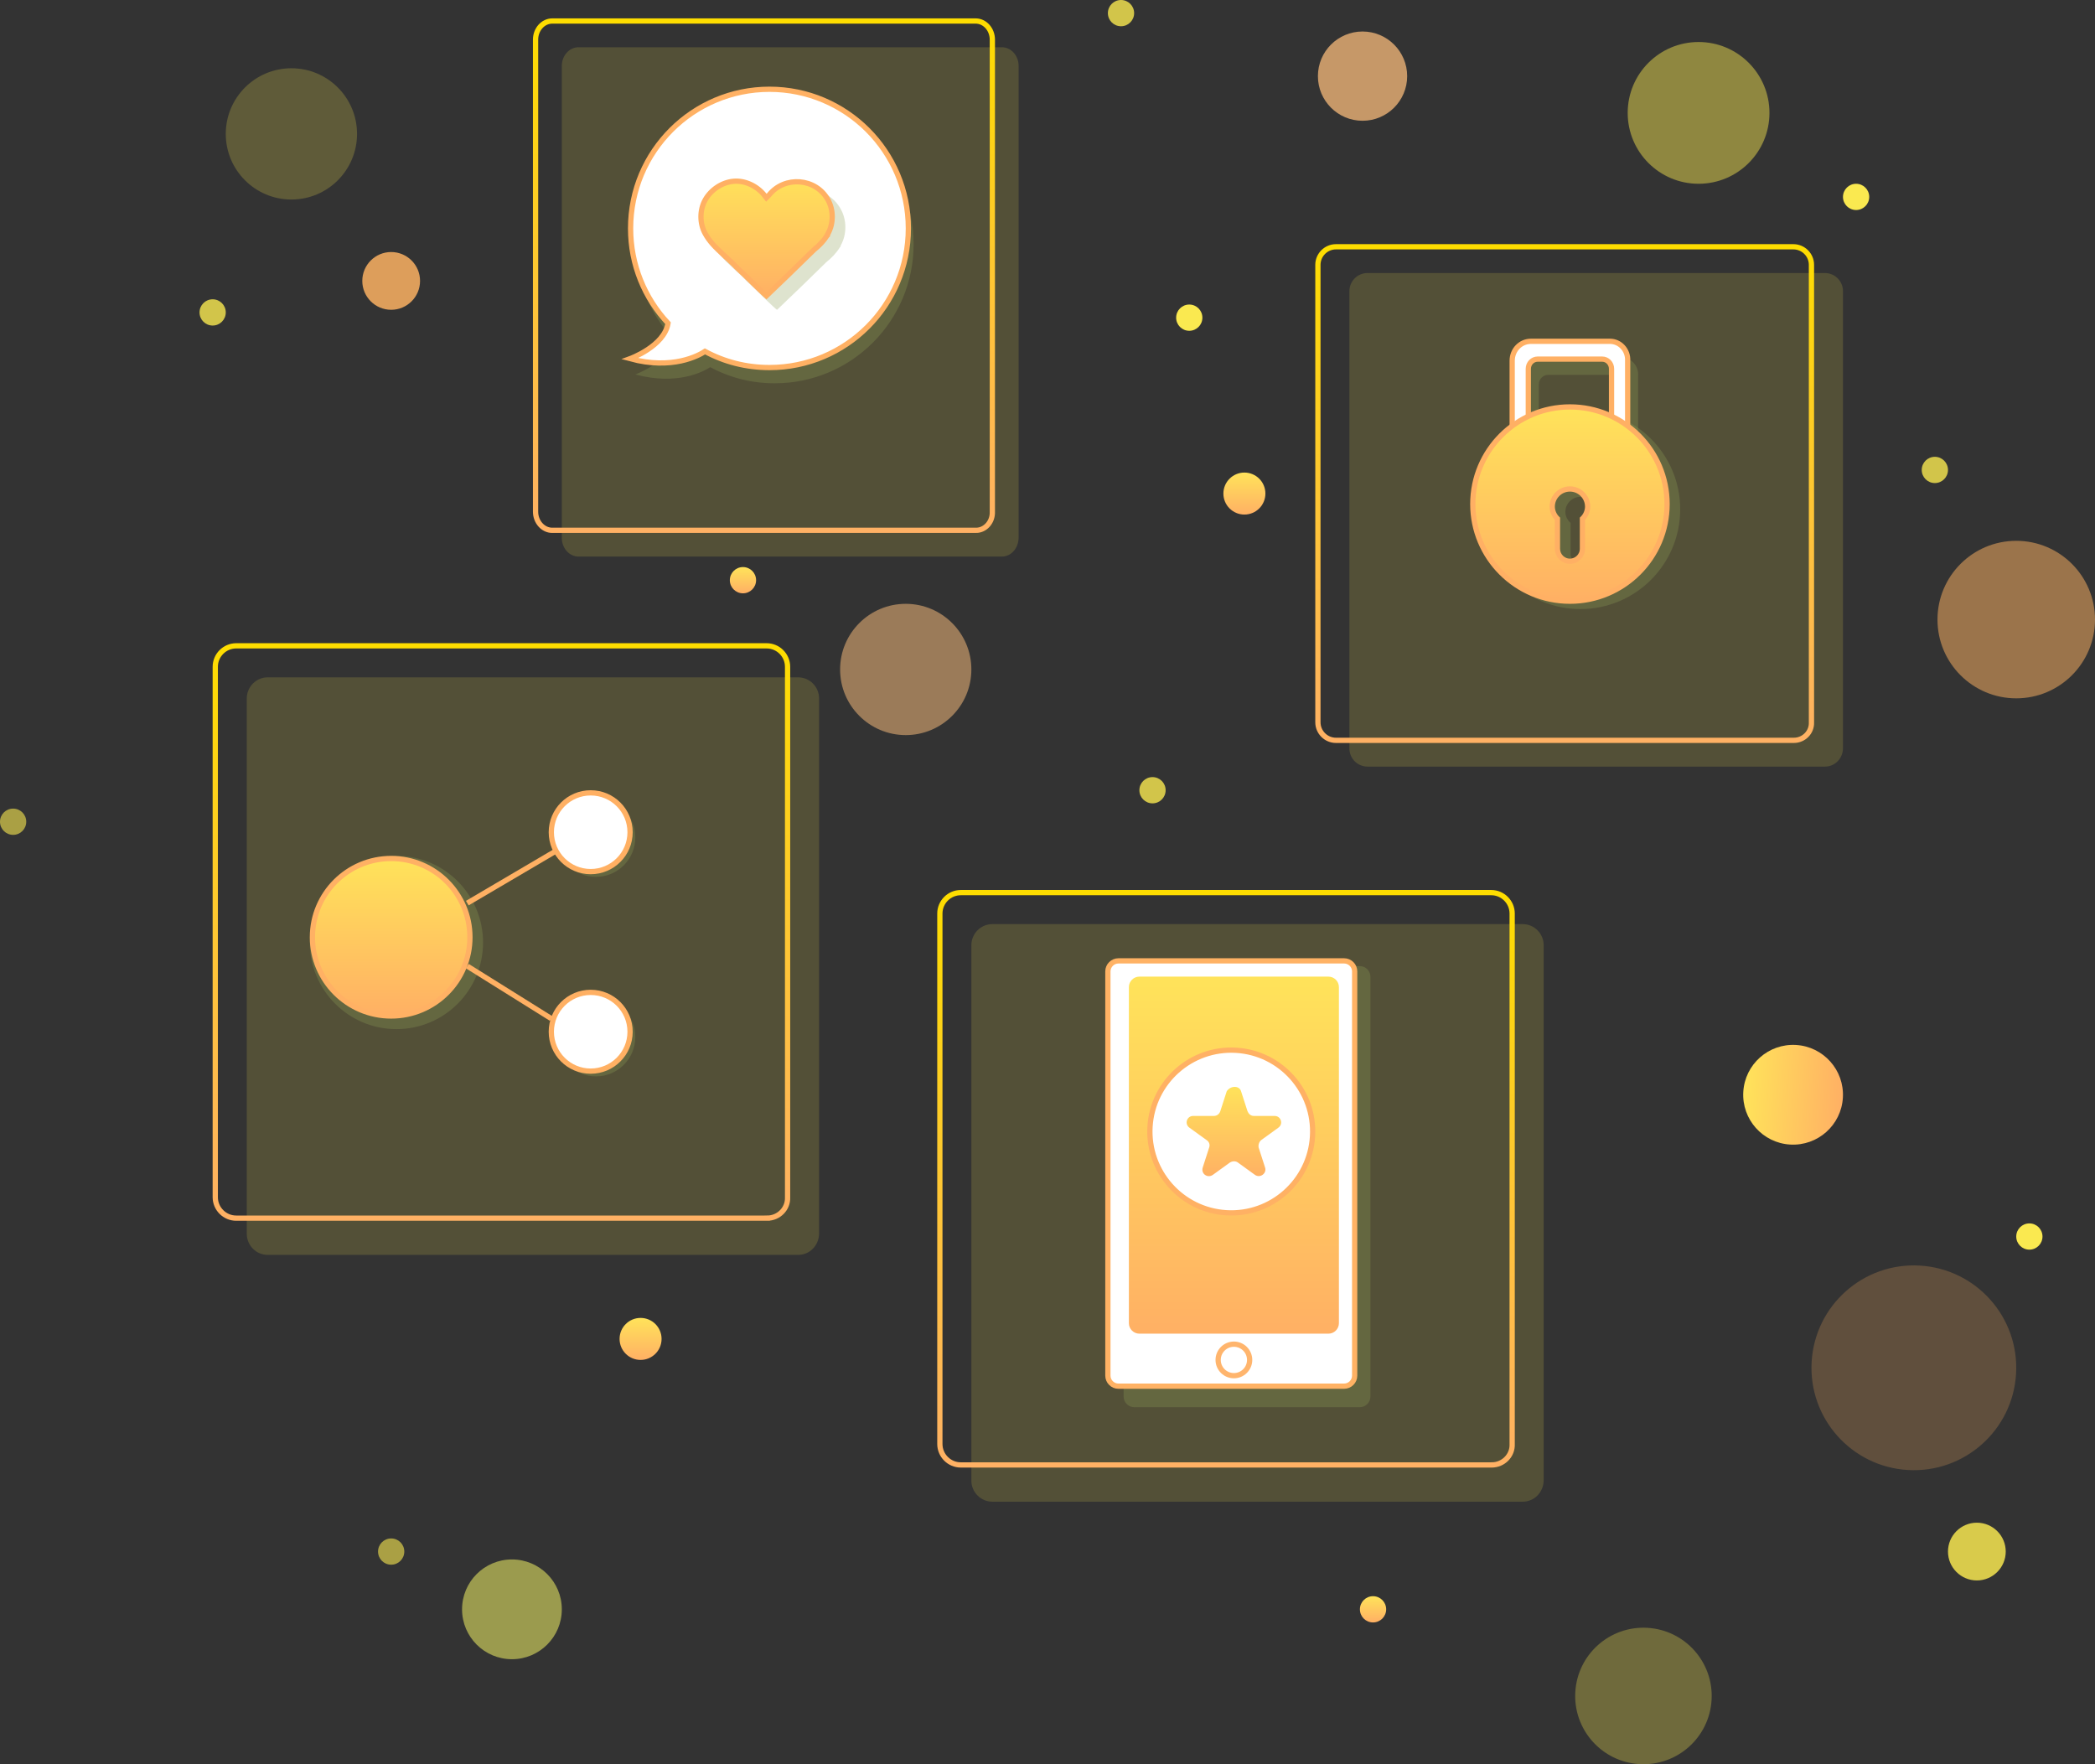 <svg width="399" height="336" xmlns="http://www.w3.org/2000/svg"><rect width="100%" height="100%" fill="#333333" stroke="none"/><script xmlns="" type="text/javascript" charset="utf-8" id="zm-extension"/><defs><linearGradient x1="46.434%" y1="100%" x2="46.434%" y2="0%" id="a"><stop stop-color="#FFB164" offset="0%"/><stop stop-color="#FEDD00" offset="100%"/></linearGradient><linearGradient x1="50%" y1="0%" x2="50%" y2="100%" id="b"><stop stop-color="#FFE35A" offset="0%"/><stop stop-color="#FFB064" offset="100%"/></linearGradient></defs><g fill="none" fill-rule="evenodd"><path d="M347.563 146h-87.126c-1.89 0-3.437-1.545-3.437-3.434V55.434C257 53.545 258.547 52 260.437 52h87.126c1.89 0 3.437 1.545 3.437 3.434v87.047c0 1.974-1.547 3.52-3.437 3.52z" fill="#FAE950" fill-rule="nonzero" opacity=".16"/><path d="M341.646 141h-87.209c-1.89 0-3.437-1.547-3.437-3.437V50.437c0-1.89 1.547-3.437 3.437-3.437h87.123c1.89 0 3.437 1.547 3.437 3.437v87.126c.086 1.89-1.461 3.437-3.351 3.437z" stroke="url(#a)"/><circle fill="#FAE950" fill-rule="nonzero" opacity=".22" cx="55.5" cy="25.5" r="12.5"/><circle fill="#FFB363" fill-rule="nonzero" opacity=".51" cx="384" cy="118" r="15"/><circle fill="#FFB363" fill-rule="nonzero" opacity=".22" transform="rotate(-86.654 364.5 260.5)" cx="364.5" cy="260.5" r="19.5"/><circle fill="#FFC07D" fill-rule="nonzero" opacity=".51" cx="172.5" cy="127.5" r="12.5"/><circle fill="#FFFF68" fill-rule="nonzero" opacity=".51" cx="97.5" cy="306.5" r="9.5"/><circle fill="url(#b)" fill-rule="nonzero" transform="rotate(-86.654 341.5 208.5)" cx="341.5" cy="208.5" r="9.5"/><circle fill="#FAE950" fill-rule="nonzero" opacity=".3" transform="rotate(-86.654 313 323)" cx="313" cy="323" r="13"/><circle fill="#FFB363" fill-rule="nonzero" opacity=".83" cx="74.5" cy="53.5" r="5.5"/><circle fill="#FAE950" fill-rule="nonzero" opacity=".83" cx="376.5" cy="295.5" r="5.5"/><circle fill="url(#b)" fill-rule="nonzero" cx="122" cy="255" r="4"/><circle fill="#FAE950" fill-rule="nonzero" opacity=".46" cx="323.5" cy="21.5" r="13.5"/><circle fill="url(#b)" fill-rule="nonzero" cx="237" cy="94" r="4"/><circle fill="#FAE950" fill-rule="nonzero" opacity=".6" cx="74.5" cy="295.5" r="2.5"/><circle fill="#FAE950" fill-rule="nonzero" opacity=".6" cx="2.5" cy="156.5" r="2.5"/><circle fill="#FAE950" fill-rule="nonzero" cx="386.5" cy="235.5" r="2.5"/><circle fill="#FAE950" fill-rule="nonzero" opacity=".8" cx="213.5" cy="2.5" r="2.5"/><circle fill="#FAE950" fill-rule="nonzero" cx="353.5" cy="37.5" r="2.5"/><circle fill="#FAE950" fill-rule="nonzero" opacity=".8" cx="40.5" cy="59.5" r="2.5"/><circle fill="url(#b)" fill-rule="nonzero" cx="141.5" cy="110.5" r="2.5"/><circle fill="#FAE950" fill-rule="nonzero" opacity=".8" cx="219.5" cy="150.5" r="2.5"/><circle fill="url(#b)" fill-rule="nonzero" cx="261.5" cy="306.5" r="2.5"/><circle fill="#FAE950" fill-rule="nonzero" cx="226.5" cy="60.5" r="2.5"/><circle fill="#FAE950" fill-rule="nonzero" opacity=".8" cx="368.5" cy="89.5" r="2.5"/><circle fill="#FFC07D" fill-rule="nonzero" opacity=".72" cx="259.5" cy="14.5" r="8.5"/><path d="M301 78c-10.49 0-19 8.51-19 19s8.51 19 19 19 19-8.51 19-19-8.51-19-19-19zm1.88 21.573v5.937c0 1.089-.891 1.88-1.88 1.88-1.089 0-1.88-.891-1.88-1.88V99.573c-.594-.495-.99-1.286-.99-2.078 0-1.583 1.286-2.87 2.87-2.87 1.583 0 2.87 1.286 2.87 2.87 0 .891-.396 1.583-.99 2.078z" fill="#8DA057" fill-rule="nonzero" opacity=".29"/><path d="M308.616 68H293.565C291.584 68 290 69.646 290 71.703V86h3.07V73.246c0-1.029.792-1.851 1.782-1.851h12.279c.99 0 1.782.823 1.782 1.851V86h3.07V71.703C312.181 69.646 310.597 68 308.616 68z" fill="#8DA057" fill-rule="nonzero" opacity=".29"/><path d="M306.627 65h-15.06C289.585 65 288 66.646 288 68.703V83h3.071V70.246c0-1.029.793-1.851 1.783-1.851h12.286c.991 0 1.783.823 1.783 1.851V83h3.071V68.703c.099-2.057-1.486-3.703-3.369-3.703z" stroke="#FFB064" fill="#FFF" fill-rule="nonzero"/><path d="M299 77.5c-10.213 0-18.5 8.287-18.5 18.5s8.287 18.5 18.5 18.5 18.5-8.287 18.5-18.5-8.287-18.5-18.5-18.5zm2.38 21.295v5.716c0 1.335-1.084 2.38-2.38 2.38-1.335 0-2.38-1.084-2.38-2.38v-5.716c-.612-.597-.99-1.452-.99-2.3 0-1.859 1.51-3.37 3.37-3.37 1.859 0 3.37 1.51 3.37 3.37 0 .848-.377 1.703-.99 2.3z" stroke="#FFB064" fill="url(#b)" fill-rule="nonzero"/><path d="M152.015 239H50.985C48.793 239 47 237.192 47 234.982V133.018c0-2.21 1.793-4.018 3.985-4.018h101.029c2.192 0 3.985 1.808 3.985 4.018v101.863c0 2.311-1.793 4.119-3.985 4.119z" fill="#FAE950" fill-rule="nonzero" opacity=".16"/><path d="M146.11 232H44.985C42.793 232 41 230.207 41 228.015V126.985c0-2.192 1.793-3.985 3.985-3.985h101.026c2.192 0 3.985 1.793 3.985 3.985v101.029c.1 2.192-1.694 3.985-3.886 3.985z" stroke="url(#a)"/><path d="M290.015 286H188.985c-2.192 0-3.985-1.808-3.985-4.018V180.018c0-2.21 1.793-4.018 3.985-4.018h101.029c2.192 0 3.985 1.808 3.985 4.018v101.863c0 2.311-1.793 4.119-3.985 4.119z" fill="#FAE950" fill-rule="nonzero" opacity=".16"/><path d="M284.11 279H182.985c-2.192 0-3.985-1.793-3.985-3.985V173.985c0-2.192 1.793-3.985 3.985-3.985h101.026c2.192 0 3.985 1.793 3.985 3.985v101.029c.1 2.192-1.694 3.985-3.886 3.985z" stroke="url(#a)"/><path d="M190.819 106h-80.638c-1.75 0-3.181-1.595-3.181-3.543V12.543C107 10.595 108.431 9 110.181 9h80.638c1.75 0 3.181 1.595 3.181 3.543v89.825c0 2.038-1.431 3.632-3.181 3.632z" fill="#FAE950" fill-rule="nonzero" opacity=".16"/><path d="M185.895 101h-80.715C103.431 101 102 99.404 102 97.453V7.547C102 5.596 103.431 4 105.181 4h80.635c1.75 0 3.181 1.596 3.181 3.547v89.907c.08 1.951-1.352 3.547-3.101 3.547z" stroke="url(#a)"/><circle fill="#8DA057" fill-rule="nonzero" opacity=".29" cx="75.5" cy="179.5" r="16.5"/><circle stroke="#FFB164" fill="url(#b)" fill-rule="nonzero" cx="74.5" cy="178.5" r="15"/><circle fill="#8DA057" fill-rule="nonzero" opacity=".29" cx="113.5" cy="159.5" r="7.5"/><circle stroke="#FFB063" fill="#FFF" fill-rule="nonzero" cx="112.5" cy="158.5" r="7.5"/><circle fill="#8DA057" fill-rule="nonzero" opacity=".29" cx="113.5" cy="197.5" r="7.5"/><circle stroke="#FFB063" fill="#FFF" fill-rule="nonzero" cx="112.5" cy="196.5" r="7.5"/><path d="M89 172l17-10M89 184l16 10" stroke="#FFB063"/><g fill-rule="nonzero"><path d="M147.549 20c-14.563 0-26.45 11.811-26.45 26.5 0 6.948 2.675 13.3 7.133 18.064-.694 4.367-7.232 6.749-7.232 6.749 8.024 2.184 13.077-.596 14.265-1.389C138.931 71.908 143.092 73 147.549 73 162.112 73 174 61.189 174 46.5S162.112 20 147.549 20z" fill="#8DA057" opacity=".29"/><path d="M146.549 17c-14.563 0-26.45 11.811-26.45 26.5 0 6.948 2.675 13.3 7.133 18.064-.694 4.367-7.232 6.749-7.232 6.749 8.024 2.184 13.077-.596 14.265-1.389C137.931 68.908 142.092 70 146.549 70 161.112 70 173 58.189 173 43.5S161.112 17 146.549 17z" stroke="#FFB164" fill="#FFF"/><path d="M159.917 47.162c.099-.1.197-.199.197-.398 1.182-2.089 1.182-4.874 0-6.963-2.462-4.476-8.864-4.973-12.015-.995l-.099.1c-1.477-1.89-3.939-3.083-6.303-2.885-2.364.199-4.629 1.691-5.811 3.78-1.182 2.089-1.182 4.874 0 6.963 1.28 2.288 3.348 3.879 5.22 5.67.788.796 1.576 1.591 2.364 2.288.295.298 4.432 4.377 4.53 4.277 3.151-2.984 6.205-5.968 9.356-9.051.985-.796 1.871-1.691 2.561-2.785z" fill="#8DA057" opacity=".29"/><path d="M37.614 27.762v-.13l.065-.115c1.095-1.936 1.095-4.534-.003-6.475-2.283-4.151-8.247-4.634-11.222-.884l-.049.05-.049.05-.4.404-.35-.447c-1.406-1.798-3.72-2.875-5.867-2.694-2.186.184-4.31 1.571-5.417 3.528-1.095 1.936-1.095 4.534.001 6.472.799 1.427 1.708 2.409 3.855 4.371l.127.116c.541.495.827.759 1.157 1.075.589.595.85.857 1.176 1.175.428.418.804.772 1.187 1.112.268.27 1.458 1.438 2.331 2.28.6.578 1.103 1.056 1.475 1.397.128.118.239.218.332.299 2.52-2.39 4.726-4.53 9.079-8.787 1.043-.843 1.844-1.697 2.452-2.663l.068-.085c.039-.039.05-.047.052-.048z" stroke="#FFB063" fill="url(#b)" transform="translate(120 17)"/></g><path d="M258.991 268h-42.983c-1.105 0-2.009-.904-2.009-2.01v-79.981c0-1.105.904-2.01 2.009-2.01h42.983c1.105 0 2.009.904 2.009 2.01v79.981c0 1.105-.904 2.01-2.009 2.01z" fill="#8DA057" fill-rule="nonzero" opacity=".29"/><path d="M255.992 264h-42.983c-1.105 0-2.009-.904-2.009-2.01v-76.98c0-1.105.904-2.01 2.009-2.01h42.983c1.105 0 2.009.904 2.009 2.01v76.98c0 1.105-.904 2.01-2.009 2.01z" stroke="#FFB264" fill="#FFF" fill-rule="nonzero"/><path d="M253 254h-36c-1.1 0-2-.896-2-1.991v-64.018c0-1.095.9-1.991 2-1.991h36c1.1 0 2 .896 2 1.991v64.018c0 1.095-.9 1.991-2 1.991z" fill="url(#b)" fill-rule="nonzero"/><circle stroke="#FFB56D" fill="#FFF" fill-rule="nonzero" cx="235" cy="259" r="3"/><circle stroke="#FFB164" fill="#FFF" fill-rule="nonzero" transform="rotate(-86.654 234.5 215.5)" cx="234.5" cy="215.5" r="15.5"/><path d="M236.368 207.841l1.216 3.773c.203.51.608.918 1.216.918h3.951c1.216 0 1.722 1.53.709 2.244l-3.241 2.345c-.405.306-.608.918-.506 1.428l1.216 3.773c.405 1.122-.912 2.142-1.925 1.428l-3.242-2.345c-.405-.306-1.013-.306-1.52 0l-3.242 2.345c-1.013.714-2.33-.204-1.925-1.428l1.216-3.773c.203-.51 0-1.122-.506-1.428l-3.242-2.345c-1.013-.714-.506-2.244.709-2.244h3.951c.506 0 1.013-.306 1.216-.918l1.216-3.773c.709-1.122 2.431-1.122 2.735 0z" fill="url(#b)" fill-rule="nonzero"/></g></svg>